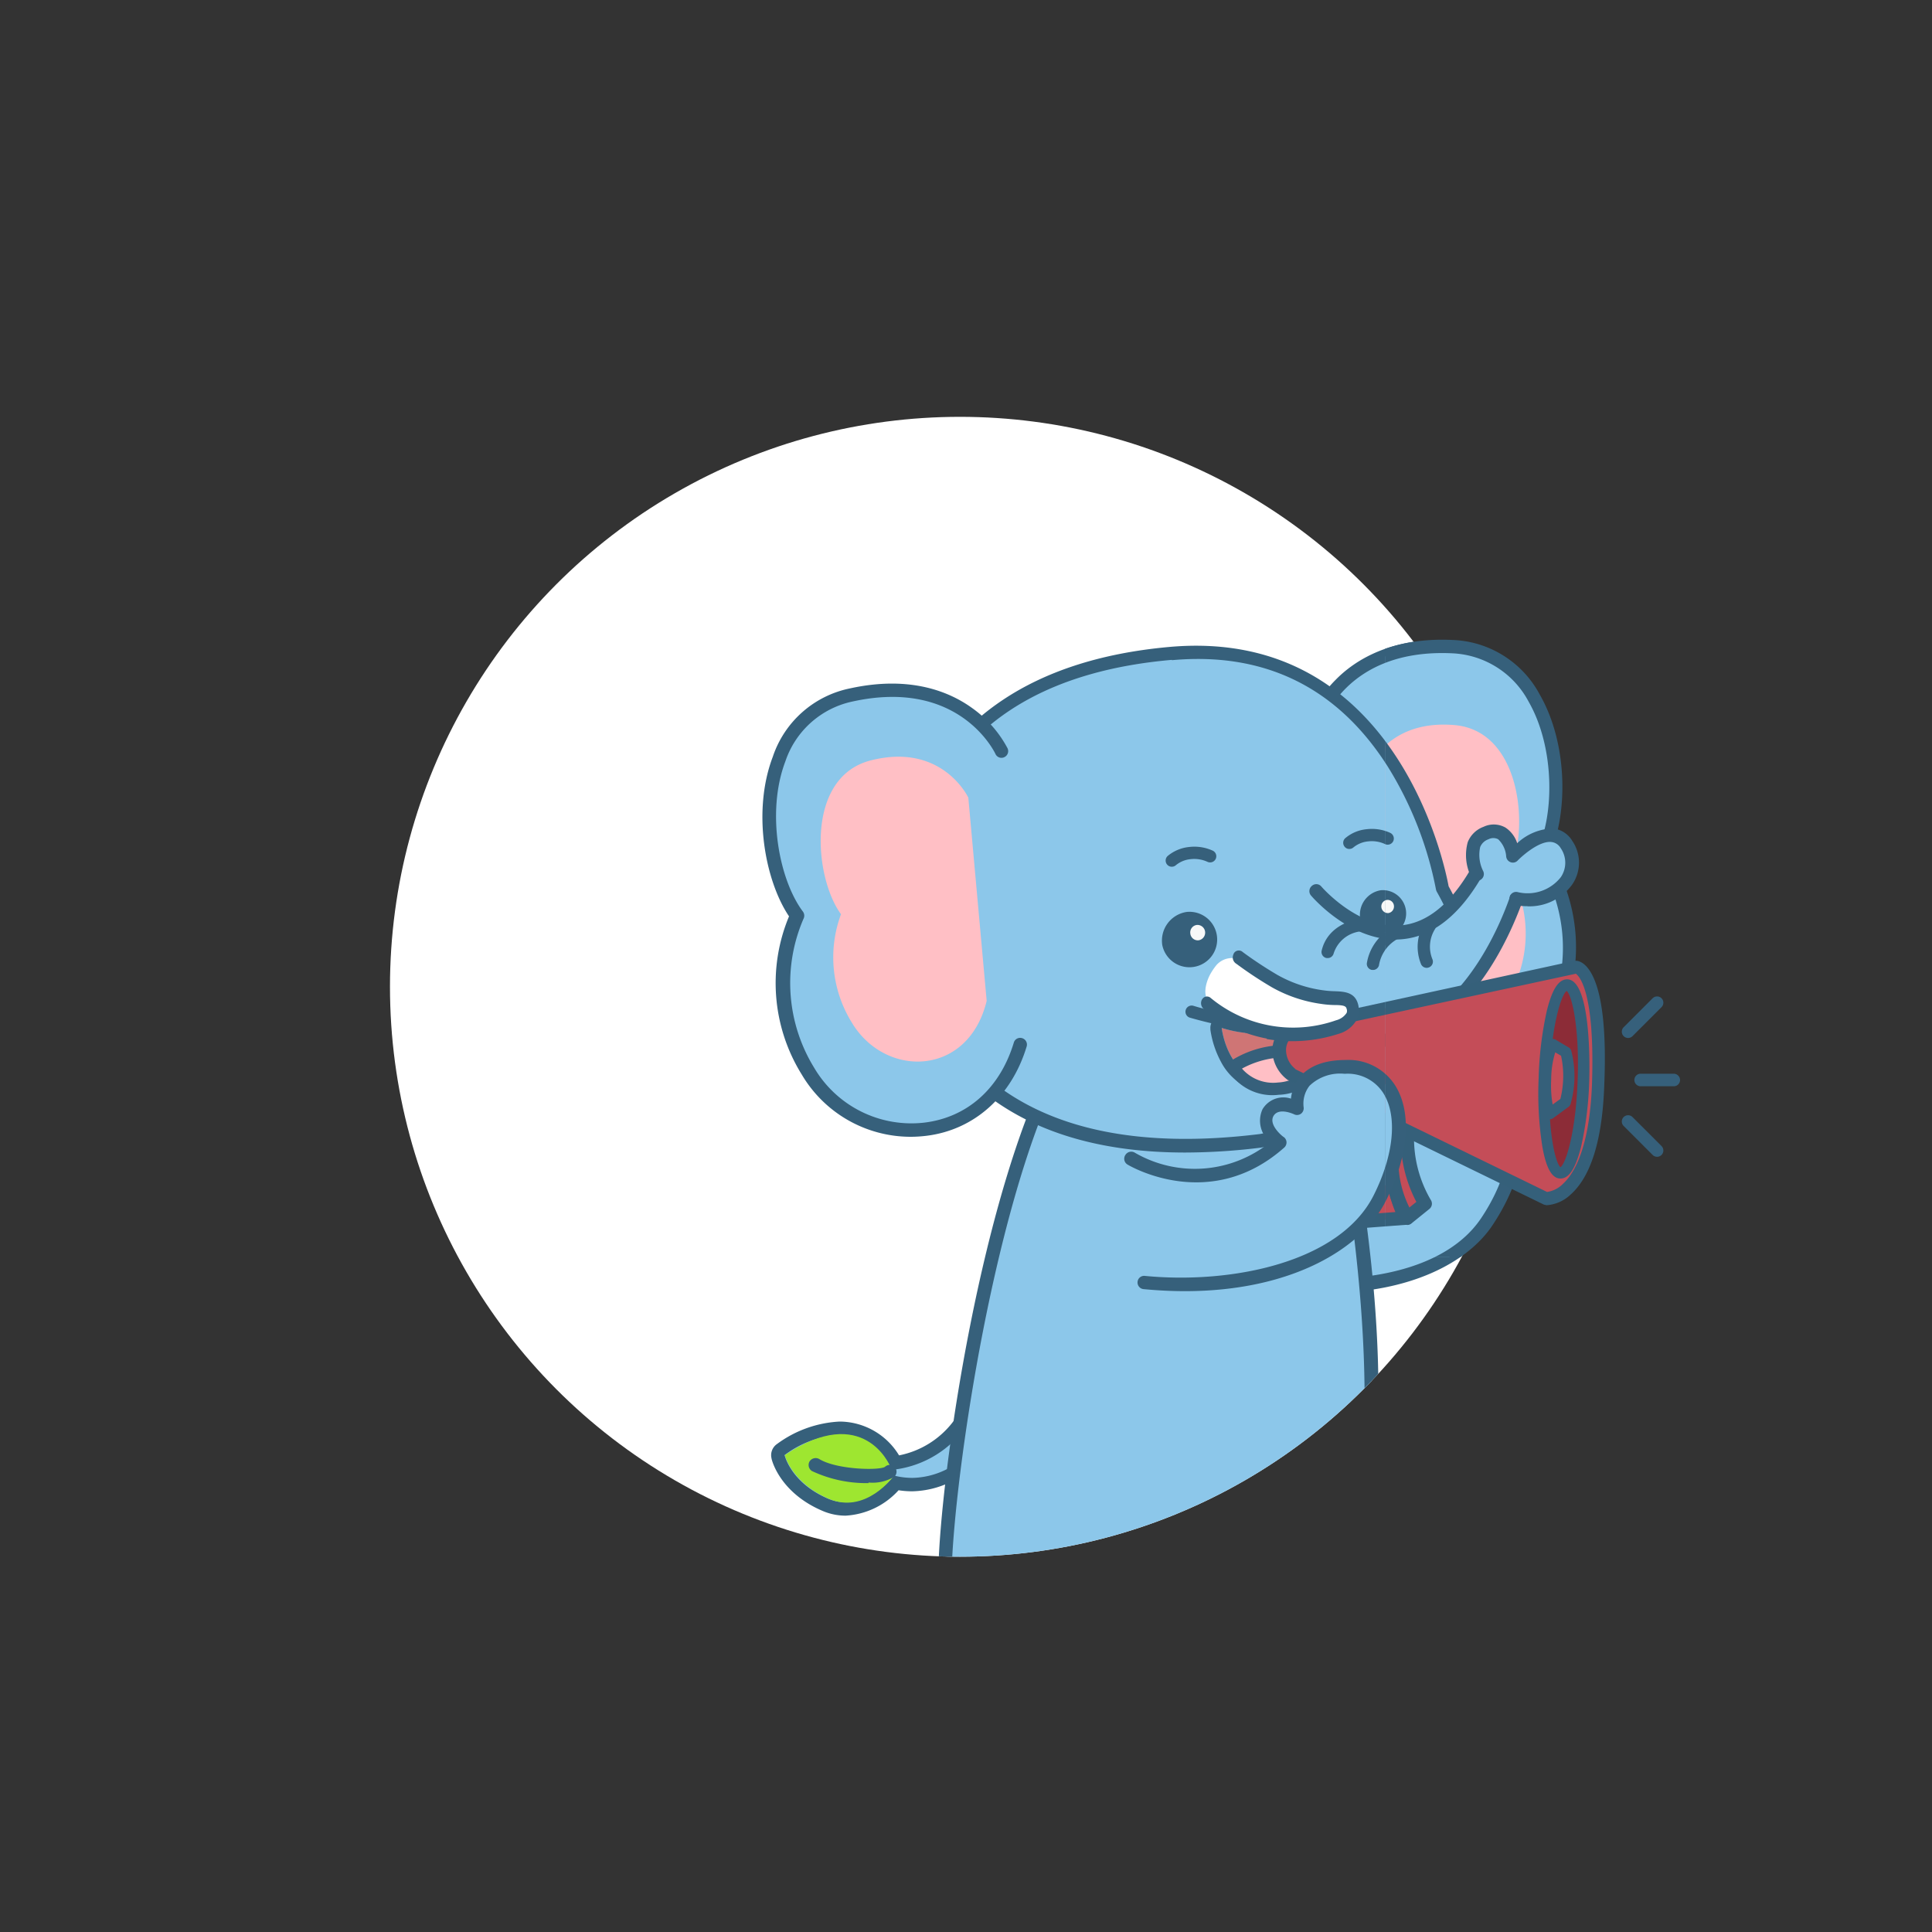 <svg xmlns="http://www.w3.org/2000/svg" xmlns:xlink="http://www.w3.org/1999/xlink" viewBox="0 0 200 200"><rect x="0" y="0" width="200" height="200" fill="#333333" stroke="none"/><defs><style>.cls-1{fill:none;}.cls-2{fill:#fff;}.cls-3{clip-path:url(#clip-path);}.cls-4{fill:#8cc7ea;}.cls-5{fill:#36607b;}.cls-6{fill:#9ee630;}.cls-7{fill:#ffbfc5;}.cls-8{fill:#cf7575;}.cls-9{fill:#f7f8f8;}.cls-10{fill:#c44d58;}.cls-11{fill:#35607a;}.cls-12{fill:#8c2c37;}.cls-13{clip-path:url(#clip-path-2);}</style><clipPath id="clip-path"><circle class="cls-1" cx="99.37" cy="102.15" r="59"/></clipPath><clipPath id="clip-path-2"><rect class="cls-1" x="143.37" y="59.15" width="37" height="71"/></clipPath></defs><g id="레이어_2" data-name="레이어 2"><g id="레이어_1-2" data-name="레이어 1"><rect class="cls-1" width="200" height="200"/><g id="그룹_2863" data-name="그룹 2863"><circle id="타원_653" data-name="타원 653" class="cls-2" cx="99.37" cy="102.15" r="59"/><g class="cls-3"><g id="마스크_그룹_25" data-name="마스크 그룹 25"><g id="그룹_2788" data-name="그룹 2788"><g id="그룹_2739" data-name="그룹 2739"><path id="패스_6810" data-name="패스 6810" class="cls-4" d="M128.94,119.28a13.18,13.18,0,0,0,15.49.19s-1.92-1.78-.88-3.21,3.07-.09,3.07-.09-.21-4.3,5.41-3.64,6.47,7.1,1.92,13.94-16.25,7.7-25.26,5.7"/><path id="패스_6811" data-name="패스 6811" class="cls-5" d="M137.39,133.87a41,41,0,0,1-8.84-1A.7.7,0,0,1,128,132h0a.71.71,0,0,1,.83-.53c8.78,1.95,20.2,1.09,24.52-5.4,2.59-3.89,3.47-7.86,2.31-10.38a4.39,4.39,0,0,0-3.73-2.49,4.57,4.57,0,0,0-3.75.79,3.07,3.07,0,0,0-.89,2.13.69.69,0,0,1-1.07.61s-1.49-1-2.13-.08.77,2.28.79,2.29a.74.74,0,0,1,.22.56.72.72,0,0,1-.3.52c-8.52,5.88-16.24-.16-16.31-.22a.69.69,0,0,1,.86-1.08,12.36,12.36,0,0,0,14,.59,2.87,2.87,0,0,1-.38-3.48,2.53,2.53,0,0,1,3.06-.72,4.16,4.16,0,0,1,1.19-2.12c1.09-1,2.73-1.42,4.87-1.17a5.76,5.76,0,0,1,4.83,3.29c1.38,3,.48,7.38-2.42,11.73-2.57,3.87-8.59,7-17.13,7Z"/></g><g id="그룹_2742" data-name="그룹 2742"><g id="그룹_2740" data-name="그룹 2740"><path id="패스_6812" data-name="패스 6812" class="cls-4" d="M87.58,156.21a5.51,5.51,0,0,1-2.16-.46c-4.11-1.78-4.82-4.85-4.85-5a.71.71,0,0,1,.29-.72A11.21,11.21,0,0,1,87,147.84a6.64,6.64,0,0,1,5.81,3.57,10.18,10.18,0,0,0,6.44-3.74.68.68,0,0,1,.56-.3h.1a.7.7,0,0,1,.56.47l.69,2.11a.69.69,0,0,1-.11.65,8.89,8.89,0,0,1-6.54,3.07,8.25,8.25,0,0,1-1.65-.17,7.47,7.47,0,0,1-5.24,2.69Z"/></g><g id="그룹_2741" data-name="그룹 2741"><path id="패스_6813" data-name="패스 6813" class="cls-5" d="M99.76,148.07l.7,2.11a8.21,8.21,0,0,1-6,2.81,7.63,7.63,0,0,1-1.91-.24s-2.08,2.77-5,2.77a4.84,4.84,0,0,1-1.88-.4c-3.83-1.66-4.45-4.49-4.45-4.49a10.37,10.37,0,0,1,5.7-2.09,6.13,6.13,0,0,1,5.4,3.62,10.71,10.71,0,0,0,7.4-4.09m0-1.39a1.38,1.38,0,0,0-1.13.59,9.3,9.3,0,0,1-5.52,3.39,7.23,7.23,0,0,0-6.16-3.5,11.91,11.91,0,0,0-6.47,2.32,1.4,1.4,0,0,0-.58,1.45c0,.14.81,3.55,5.25,5.46a6,6,0,0,0,2.43.51,8,8,0,0,0,5.48-2.63,9.33,9.33,0,0,0,1.4.11,9.62,9.62,0,0,0,7.08-3.34,1.38,1.38,0,0,0,.23-1.3l-.69-2.11a1.38,1.38,0,0,0-1.12-.93l-.2,0Z"/></g></g><g id="그룹_2743" data-name="그룹 2743"><path id="패스_6814" data-name="패스 6814" class="cls-6" d="M92.46,152.86s-2.85,3.94-6.68,2.29-4.54-4.52-4.54-4.52c8.18-5.48,10.89,1.13,10.89,1.13Z"/></g><g id="그룹_2744" data-name="그룹 2744"><path id="패스_6815" data-name="패스 6815" class="cls-5" d="M89.9,153.47a4.36,4.36,0,0,0,2.71-.62.73.73,0,0,0,0-1h0a.72.72,0,0,0-1,0c-.63.39-5,.29-6.8-.81a.75.75,0,0,0-1,.24.74.74,0,0,0,.24,1,13.25,13.25,0,0,0,5.87,1.25"/></g><g id="그룹_2745" data-name="그룹 2745"><path id="패스_6816" data-name="패스 6816" class="cls-4" d="M107.57,169.45a16.26,16.26,0,0,1-8.09-1.86A3.19,3.19,0,0,1,98,165.44c-.86-4.28,2.53-33.28,9.45-50.66l31.45.09c1.3,6.78,6.5,36-.26,50.86a3.2,3.2,0,0,1-1.58,1.58c-1.6.72-5,1.5-10.73-.19a3.23,3.23,0,0,1-2.3-2.76l-.2-1.85c-.2-1.82-1.85-4.06-3.67-3.8h-.07a3.25,3.25,0,0,0-2.7,2.37l-1.22,5.42a3.22,3.22,0,0,1-2.13,2.25,21.2,21.2,0,0,1-6.44.7"/><path id="패스_6817" data-name="패스 6817" class="cls-5" d="M108,170.15h-.47a16.94,16.94,0,0,1-8.43-2,3.88,3.88,0,0,1-1.84-2.6c-.87-4.3,2.42-33.3,9.49-51.07a.69.69,0,0,1,.64-.43l31.45.09a.69.69,0,0,1,.68.56c6.16,32.11,1.83,46.56-.31,51.28a3.84,3.84,0,0,1-1.93,1.92c-1.92.87-5.44,1.54-11.21-.15a3.91,3.91,0,0,1-2.79-3.35l-.2-1.85a4.36,4.36,0,0,0-1.53-2.75,1.86,1.86,0,0,0-1.35-.44h-.08a2.55,2.55,0,0,0-2.12,1.86l-1.21,5.39a3.93,3.93,0,0,1-2.6,2.76,21.55,21.55,0,0,1-6.19.73Zm-.45-1.39a20.73,20.73,0,0,0,6.22-.66,2.48,2.48,0,0,0,1.67-1.77l1.21-5.39A4,4,0,0,1,120,158l.17.68L120,158a3.14,3.14,0,0,1,2.39.72,5.77,5.77,0,0,1,2.06,3.69l.2,1.86a2.55,2.55,0,0,0,1.8,2.17c5.65,1.65,8.86.84,10.26.22a2.48,2.48,0,0,0,1.23-1.24c6.31-13.89,2-41,.31-49.88l-30.4-.09c-6.72,17.23-10,45.79-9.24,49.84A2.53,2.53,0,0,0,99.82,167a15.6,15.6,0,0,0,7.75,1.77Z"/></g><g id="그룹_2746" data-name="그룹 2746"><path id="패스_6818" data-name="패스 6818" class="cls-2" d="M137.56,166.64s.12-3.33-2.21-3.36-2.77,4.66-2.77,4.66a7.82,7.82,0,0,0,2.88-.4,6,6,0,0,0,2.1-.9"/><path id="패스_6819" data-name="패스 6819" class="cls-5" d="M132.94,168.64a3.09,3.09,0,0,1-.43,0l-.68-.08.07-.68c0-.54.58-5.28,3.43-5.28h0a2.49,2.49,0,0,1,1.85.78,4.94,4.94,0,0,1,1,3.29v.28l-.2.19a6.35,6.35,0,0,1-2.38,1.08,9.6,9.6,0,0,1-2.72.43Zm2.39-4.67c-1.05,0-1.69,1.88-2,3.27a8.56,8.56,0,0,0,1.88-.36,9.41,9.41,0,0,0,1.6-.61,3.37,3.37,0,0,0-.66-2,1.15,1.15,0,0,0-.86-.35Z"/></g><g id="그룹_2747" data-name="그룹 2747"><path id="패스_6820" data-name="패스 6820" class="cls-2" d="M130.77,167.85a15.63,15.63,0,0,1-5-1s.44-4.07,3.17-3.73c2.12.25,1.8,4.71,1.8,4.71"/><path id="패스_6821" data-name="패스 6821" class="cls-5" d="M130.77,168.55a16.64,16.64,0,0,1-5.22-1l-.5-.19.06-.53a6.25,6.25,0,0,1,1.77-3.75,2.87,2.87,0,0,1,2.18-.61c2.69.33,2.45,4.93,2.41,5.46l-.05.64h-.65Zm-4.19-2.14a15.59,15.59,0,0,0,3.52.71c0-1.31-.3-3.19-1.21-3.3a1.53,1.53,0,0,0-1.15.3A4.3,4.3,0,0,0,126.58,166.41Z"/></g><g id="그룹_2748" data-name="그룹 2748"><path id="패스_6822" data-name="패스 6822" class="cls-2" d="M109.2,169.21a15.51,15.51,0,0,0,3.19-.2,8.81,8.81,0,0,0,2.06-.71s-.13-3.92-2.46-3.94-2.79,4.85-2.79,4.85"/><path id="패스_6823" data-name="패스 6823" class="cls-5" d="M109.79,169.92c-.38,0-.6,0-.63,0l-.71,0,.07-.71c0-.57.6-5.48,3.45-5.48h0c2.36,0,3.09,2.91,3.15,4.6v.45l-.4.2a9.6,9.6,0,0,1-2.26.78A17.69,17.69,0,0,1,109.79,169.92Zm2.19-4.87c-1.07,0-1.72,2-2,3.48a15.69,15.69,0,0,0,2.27-.2,7.41,7.41,0,0,0,1.45-.46c-.11-.89-.5-2.8-1.74-2.82Z"/></g><g id="그룹_2749" data-name="그룹 2749"><path id="패스_6824" data-name="패스 6824" class="cls-2" d="M106.92,169.31a21.14,21.14,0,0,1-5.06-.89s.5-4.29,3.23-3.95c2.12.25,1.83,4.84,1.83,4.84"/><path id="패스_6825" data-name="패스 6825" class="cls-5" d="M107.57,170h-.67a21.65,21.65,0,0,1-5.24-.92l-.55-.17.07-.57c0-.12.33-2.76,1.87-4a2.74,2.74,0,0,1,2.13-.59c2.68.32,2.46,5,2.43,5.57Zm-4.92-2.09a21,21,0,0,0,3.59.65c0-1.35-.31-3.3-1.23-3.41a1.41,1.41,0,0,0-1.1.3,4.62,4.62,0,0,0-1.26,2.46Z"/></g><g id="그룹_2750" data-name="그룹 2750"><path id="패스_6826" data-name="패스 6826" class="cls-4" d="M136,75.33s2.46-8.89,14.34-8.32c10.88.53,12.43,15.5,9.27,21.62a17.27,17.27,0,0,1,1.57,16.06c-3.59,9.25-16.83,11.5-22.08.92"/><path id="패스_6827" data-name="패스 6827" class="cls-5" d="M149.73,113.32c-4.74,0-8.91-2.73-11.22-7.4a.69.69,0,0,1,1.24-.62h0c2.18,4.42,6,6.84,10.48,6.63a11.69,11.69,0,0,0,10.33-7.5A16.72,16.72,0,0,0,159.08,89a.71.71,0,0,1-.06-.74c1.88-3.63,2-10.78-.78-15.63a9.41,9.41,0,0,0-7.9-5c-11.17-.53-13.55,7.47-13.65,7.81a.69.69,0,1,1-1.33-.37,11.86,11.86,0,0,1,2.88-4.67c2-2.06,5.78-4.46,12.16-4.15a10.67,10.67,0,0,1,9,5.66c3,5.24,2.86,12.55,1,16.58a18,18,0,0,1,1.41,16.37,13.06,13.06,0,0,1-11.55,8.38,5.42,5.42,0,0,1-.57,0Z"/></g><g id="그룹_2751" data-name="그룹 2751"><path id="패스_6828" data-name="패스 6828" class="cls-7" d="M141.22,80.53s1.7-6.12,9.34-5.47c7,.59,7.78,11,5.67,15.19a12.83,12.83,0,0,1,.79,11.17c-2.44,6.35-11,7.64-14.21.19"/></g><g id="그룹_2752" data-name="그룹 2752"><path id="패스_6829" data-name="패스 6829" class="cls-4" d="M121.25,67.65c-30,2.62-28,27.05-28,27.05s.28,28,37.19,23.41c0,0,30.74-5.18,18.87-26.12,0,0-4.16-26.43-28.06-24.34"/><path id="패스_6830" data-name="패스 6830" class="cls-5" d="M122.7,119.31c-9.19,0-16.48-2.32-21.74-6.94a25.53,25.53,0,0,1-8.41-17.66c0-.2-1.68-25.1,28.63-27.75l.06.69-.06-.69c23.4-2,28.41,22.76,28.78,24.79,3,5.43,3.57,10.35,1.55,14.6-1.92,4.05-6,7.37-12.26,9.89a46.42,46.42,0,0,1-8.7,2.56,64.53,64.53,0,0,1-7.85.51Zm-1.4-51c-12.15,1.06-20.44,5.8-24.66,14.08a25.55,25.55,0,0,0-2.71,12.23c0,.14.21,9.92,8,16.7,6.37,5.57,15.94,7.62,28.45,6.08.13,0,15.68-2.74,19.92-11.68,1.83-3.84,1.3-8.36-1.57-13.42a.9.9,0,0,1-.08-.23,37.6,37.6,0,0,0-5-12.73c-5.19-8.16-12.71-11.87-22.32-11Z"/></g><g id="그룹_2753" data-name="그룹 2753"><path id="패스_6831" data-name="패스 6831" class="cls-5" d="M131.78,106.5c4.26-.33,5.83-2.25,5.92-2.36a.66.66,0,0,0-.11-.9.64.64,0,0,0-.89.1c0,.06-2.81,3.25-11.29,1.28-.63-.15-1.25-.31-1.87-.5a.64.64,0,0,0-.36,1.23c.66.19,1.31.36,1.94.51a22,22,0,0,0,6.66.63"/></g><g id="그룹_2754" data-name="그룹 2754"><path id="패스_6832" data-name="패스 6832" class="cls-8" d="M136.41,105.64a13.73,13.73,0,0,1-9.94.77s.62,5.93,5.83,5.5,4.11-6.27,4.11-6.27"/></g><g id="그룹_2755" data-name="그룹 2755"><path id="패스_6833" data-name="패스 6833" class="cls-5" d="M136.41,105.64s1.1,5.83-4.11,6.27h-.05c-5.16.4-5.78-5.5-5.78-5.5a13.09,13.09,0,0,0,5,.55,13.4,13.4,0,0,0,5-1.33m-.1-1.27a1.32,1.32,0,0,0-.51.16,12.54,12.54,0,0,1-4.46,1.17,12,12,0,0,1-4.46-.49,1.25,1.25,0,0,0-.47-.07h0a1.28,1.28,0,0,0-1.17,1.37s0,.07,0,.1a10,10,0,0,0,1.1,3.33,6.08,6.08,0,0,0,6,3.24h.05a5.48,5.48,0,0,0,4.13-2.09c1.75-2.28,1.16-5.54,1.13-5.68a1.25,1.25,0,0,0-.71-.91,1.18,1.18,0,0,0-.64-.12"/></g><g id="그룹_2756" data-name="그룹 2756"><path id="패스_6834" data-name="패스 6834" class="cls-5" d="M140.82,95.16a2.41,2.41,0,1,0,2.1-3,2.57,2.57,0,0,0-2.1,3"/></g><g id="그룹_2757" data-name="그룹 2757"><path id="패스_6835" data-name="패스 6835" class="cls-5" d="M120.32,97.84a2.87,2.87,0,1,0,2.56-3.44,3,3,0,0,0-2.56,3.44"/></g><g id="그룹_2758" data-name="그룹 2758"><path id="패스_6836" data-name="패스 6836" class="cls-5" d="M121.36,89.72a.61.61,0,0,0,.36-.15,2.81,2.81,0,0,1,1.53-.63,3.31,3.31,0,0,1,1.78.29.64.64,0,0,0,.83-.34h0a.64.64,0,0,0-.34-.84,4.58,4.58,0,0,0-2.42-.37,4.11,4.11,0,0,0-2.21.92.64.64,0,0,0-.07.9h0a.62.62,0,0,0,.54.22"/></g><g id="그룹_2759" data-name="그룹 2759"><path id="패스_6837" data-name="패스 6837" class="cls-5" d="M139.73,87.88a.61.61,0,0,0,.37-.15,2.81,2.81,0,0,1,1.53-.63,3.26,3.26,0,0,1,1.77.29.64.64,0,0,0,.84-.34h0a.65.65,0,0,0-.34-.84h0a4.6,4.6,0,0,0-2.43-.37,4,4,0,0,0-2.2.92.64.64,0,0,0-.07.9h0a.6.6,0,0,0,.53.22"/></g><g id="그룹_2760" data-name="그룹 2760"><path id="패스_6838" data-name="패스 6838" class="cls-9" d="M123.22,96.63a.78.78,0,0,0,.85.71h0a.8.8,0,0,0-.17-1.59h0a.78.78,0,0,0-.68.88"/></g><g id="그룹_2761" data-name="그룹 2761"><path id="패스_6839" data-name="패스 6839" class="cls-9" d="M143,93.92a.68.68,0,0,0,.73.6h0a.69.69,0,0,0,.57-.76.66.66,0,0,0-.73-.6h0a.68.68,0,0,0-.57.76"/></g><g id="그룹_2762" data-name="그룹 2762"><path id="패스_6840" data-name="패스 6840" class="cls-7" d="M136.74,109.61a8.29,8.29,0,0,0-4.49-.75,9.75,9.75,0,0,0-4.59,1.56,4.75,4.75,0,0,0,4.73,2.27,4.93,4.93,0,0,0,4.35-3.08"/></g><g id="그룹_2763" data-name="그룹 2763"><path id="패스_6841" data-name="패스 6841" class="cls-5" d="M132.39,113.33a5.35,5.35,0,0,1-5.3-2.62.64.64,0,0,1,.19-.8,10.43,10.43,0,0,1,4.91-1.69h.08a8.85,8.85,0,0,1,4.78.84.62.62,0,0,1,.29.75,5.52,5.52,0,0,1-4.9,3.52h-.05m3.5-3.4a8.59,8.59,0,0,0-3.59-.44,9.57,9.57,0,0,0-3.73,1.13,4.26,4.26,0,0,0,3.73,1.44h0a4.38,4.38,0,0,0,3.55-2.13Z"/></g><g id="SVGID"><path id="패스_6842" data-name="패스 6842" class="cls-1" d="M132.3,111.9c-5.21.44-5.83-5.49-5.83-5.49a13.73,13.73,0,0,0,9.94-.77s1.1,5.83-4.11,6.26"/></g><g id="그룹_2764" data-name="그룹 2764"><path id="패스_6843" data-name="패스 6843" class="cls-4" d="M136.21,92.28s9.16,10.8,16.52-1.8a.9.9,0,0,1,1.19-.35l2.69,1.32a1,1,0,0,1,.48,1.17c-1.42,4.27-9.12,23.74-27.17,11.15"/><path id="패스_6844" data-name="패스 6844" class="cls-5" d="M141.12,108.64c-3.6,0-7.48-1.44-11.59-4.3a.7.7,0,0,1-.17-1,.69.69,0,0,1,1-.17h0c5.33,3.72,10.18,4.89,14.43,3.47,7.25-2.41,10.77-11.53,11.68-14.27a.29.29,0,0,0-.13-.34l-2.68-1.3a.21.21,0,0,0-.29.07h0c-2.33,4-5.1,6.16-8.25,6.43-5.11.45-9.23-4.32-9.4-4.52a.7.7,0,0,1,.08-1,.68.68,0,0,1,1,.08s3.82,4.43,8.24,4c2.66-.24,5.07-2.17,7.16-5.74a1.6,1.6,0,0,1,2.1-.62l2.68,1.31a1.67,1.67,0,0,1,.83,2c-1,2.89-4.69,12.53-12.56,15.15a13,13,0,0,1-4.06.65Z"/></g><g id="그룹_2765" data-name="그룹 2765"><path id="패스_6845" data-name="패스 6845" class="cls-4" d="M140.75,95.79s-2.73.33-3.31,2.76"/><path id="패스_6846" data-name="패스 6846" class="cls-5" d="M137.77,98.63l-.66-.16c.62-2.63,3.48-3,3.6-3l.08.67a3.62,3.62,0,0,0-3,2.51Z"/></g><g id="그룹_2766" data-name="그룹 2766"><path id="패스_6847" data-name="패스 6847" class="cls-5" d="M137.49,99.18a.64.64,0,0,0,.57-.48,3.31,3.31,0,0,1,2.77-2.28.64.64,0,0,0-.16-1.27c-.13,0-3.18.43-3.85,3.25a.64.64,0,0,0,.47.77.67.67,0,0,0,.2,0"/></g><g id="그룹_2767" data-name="그룹 2767"><path id="패스_6848" data-name="패스 6848" class="cls-4" d="M144.36,96.64a4.43,4.43,0,0,0-2.23,3.14"/><path id="패스_6849" data-name="패스 6849" class="cls-5" d="M142.46,99.85l-.66-.15a4.79,4.79,0,0,1,2.43-3.38l.27.63-.14-.31.14.31a4.09,4.09,0,0,0-2,2.9Z"/></g><g id="그룹_2768" data-name="그룹 2768"><path id="패스_6850" data-name="패스 6850" class="cls-5" d="M142.18,100.41a.64.64,0,0,0,.57-.48,3.82,3.82,0,0,1,1.87-2.7.64.64,0,0,0,.32-.84.63.63,0,0,0-.83-.33,5.05,5.05,0,0,0-2.6,3.57.64.64,0,0,0,.47.77.65.65,0,0,0,.2,0"/></g><g id="그룹_2769" data-name="그룹 2769"><path id="패스_6851" data-name="패스 6851" class="cls-4" d="M148,95.8a4.12,4.12,0,0,0-.34,3.75"/><path id="패스_6852" data-name="패스 6852" class="cls-5" d="M147.39,99.69a4.46,4.46,0,0,1,.37-4.09l.56.39a3.8,3.8,0,0,0-.31,3.42Z"/></g><g id="그룹_2770" data-name="그룹 2770"><path id="패스_6853" data-name="패스 6853" class="cls-5" d="M147.74,100.19a.79.79,0,0,0,.22-.06.64.64,0,0,0,.32-.84,3.43,3.43,0,0,1,.29-3.14.64.64,0,0,0-1.06-.71,4.76,4.76,0,0,0-.4,4.38.64.64,0,0,0,.63.37"/></g><g id="그룹_2771" data-name="그룹 2771"><path id="패스_6854" data-name="패스 6854" class="cls-4" d="M152.88,90.47s-1.58-3.26.93-4.25,2.82,2.35,2.82,2.35,3.72-3.9,5.49-1.17c1.92,3-1,6.37-5.16,5.6"/><path id="패스_6855" data-name="패스 6855" class="cls-5" d="M158.11,93.81a6.85,6.85,0,0,1-1.28-.12.7.7,0,0,1-.56-.8h0a.69.69,0,0,1,.8-.55,4.37,4.37,0,0,0,4.5-1.53,2.65,2.65,0,0,0,0-3,1.28,1.28,0,0,0-1-.65c-1.21-.11-2.9,1.35-3.46,1.92a.67.67,0,0,1-.72.18.7.7,0,0,1-.47-.59,2.71,2.71,0,0,0-.83-1.79,1.08,1.08,0,0,0-1,0,1.42,1.42,0,0,0-.86.8,3.74,3.74,0,0,0,.31,2.5.69.69,0,0,1-1.25.6,5.09,5.09,0,0,1-.35-3.6,2.79,2.79,0,0,1,1.64-1.59,2.45,2.45,0,0,1,2.28.09,3.07,3.07,0,0,1,1.2,1.61,5.62,5.62,0,0,1,3.69-1.53,2.65,2.65,0,0,1,2,1.27,4,4,0,0,1,0,4.54,5.45,5.45,0,0,1-4.63,2.25Z"/></g><g id="그룹_2772" data-name="그룹 2772"><path id="패스_6856" data-name="패스 6856" class="cls-4" d="M103.6,77.76s-3.9-8.36-15.53-5.82c-10.65,2.32-9.69,17.34-5.55,22.85a17.23,17.23,0,0,0,1.11,16.09c5.08,8.53,18.51,8.56,21.93-2.75"/><path id="패스_6857" data-name="패스 6857" class="cls-5" d="M94.27,117.68A13.1,13.1,0,0,1,83,111.24a17.93,17.93,0,0,1-1.32-16.38C79.21,91.19,77.84,84,80,78.34a10.67,10.67,0,0,1,8-7.08c6.26-1.37,10.35.37,12.68,2.07a12,12,0,0,1,3.62,4.13.69.69,0,0,1-.33.92h0a.68.68,0,0,1-.92-.33h0c-.16-.33-3.84-7.82-14.75-5.44a9.39,9.39,0,0,0-7,6.21c-2,5.25-.64,12.28,1.82,15.55a.71.71,0,0,1,.06.74,16.74,16.74,0,0,0,1.1,15.42,11.68,11.68,0,0,0,11.43,5.68c4.45-.55,7.81-3.56,9.24-8.28a.68.68,0,0,1,.86-.46h0a.69.69,0,0,1,.47.86c-1.57,5.19-5.46,8.65-10.4,9.25a13.61,13.61,0,0,1-1.56.1Z"/></g><g id="그룹_2773" data-name="그룹 2773"><path id="패스_6858" data-name="패스 6858" class="cls-7" d="M100.24,82.57s-2.69-5.75-10.11-3.85c-6.8,1.74-5.85,12.15-3.07,15.92a12.82,12.82,0,0,0,1.08,11.15c3.45,5.86,12.09,5.71,14-2.18"/></g><g id="그룹_2774" data-name="그룹 2774"><path id="패스_6859" data-name="패스 6859" class="cls-10" d="M143.35,115.2s.65,8.92,2.31,10.89l-7,.53s-2-8.79-1.62-12c0,0,6.37.64,6.31.58"/></g><g id="그룹_2775" data-name="그룹 2775"><path id="패스_6860" data-name="패스 6860" class="cls-11" d="M138.65,127.32a.7.7,0,0,1-.68-.55c-.08-.36-2-8.94-1.63-12.23a.71.71,0,0,1,.77-.62c2.17.22,5.69.56,6.18.58a.37.37,0,0,1,.18,0,.68.68,0,0,1,.58.64c.25,3.36,1,9.18,2.15,10.48a.71.71,0,0,1,.11.73.71.71,0,0,1-.6.43l-7,.53Zm-1-11.93c0,2.92,1.12,8.63,1.51,10.48l5.29-.4c-1.12-2.6-1.64-7.77-1.8-9.62-.86,0-2.34-.19-5-.46Z"/></g><g id="그룹_2776" data-name="그룹 2776"><path id="패스_6861" data-name="패스 6861" class="cls-10" d="M133.87,106.41l29.31-6.3s2.71.09,2.29,12.22S160,124.06,160,124.06L133.7,111.22a3.2,3.2,0,0,1-1.33-2.54,2.54,2.54,0,0,1,1.5-2.27"/><path id="패스_6862" data-name="패스 6862" class="cls-11" d="M160.09,124.74H160a.67.67,0,0,1-.24-.07l-26.34-12.84-.07,0a3.88,3.88,0,0,1-1.64-3.1,3.21,3.21,0,0,1,1.92-2.9l.11,0L163,99.46l.16,0c.26,0,1.17.18,1.91,2,.87,2.13,1.22,5.81,1,10.93-.2,5.59-1.36,9.37-3.47,11.26a4,4,0,0,1-2.59,1.12ZM134,110.64l26.15,12.75a2.88,2.88,0,0,0,1.65-.84c1.23-1.14,2.74-3.84,3-10.25.33-9.61-1.31-11.25-1.67-11.5l-29,6.25a1.86,1.86,0,0,0-1,1.63,2.51,2.51,0,0,0,1,2Z"/></g><g id="그룹_2777" data-name="그룹 2777"><path id="패스_6863" data-name="패스 6863" class="cls-12" d="M159.82,111.67c-.19,5.37.57,9.76,1.7,9.8s2.19-4.29,2.38-9.65-.58-9.76-1.7-9.8-2.2,4.29-2.38,9.65"/><path id="패스_6864" data-name="패스 6864" class="cls-11" d="M161.54,122h0c-.9,0-1.5-1.1-1.89-3.38a35.72,35.72,0,0,1-.37-7,36.38,36.38,0,0,1,.85-7c.56-2.24,1.22-3.26,2.13-3.24,2.59.1,2.27,10,2.26,10.39a35.53,35.53,0,0,1-.86,7C163.08,121,162.42,122,161.54,122Zm.64-19.42c-.56.38-1.59,3.6-1.78,9.07s.61,8.75,1.14,9.18c.56-.39,1.59-3.61,1.78-9.08s-.61-8.75-1.14-9.17Z"/></g><g id="그룹_2778" data-name="그룹 2778"><path id="패스_6865" data-name="패스 6865" class="cls-10" d="M160.75,108.12l1.35.79a10,10,0,0,1-.07,5.19l-1.59,1.17s-.54-.77-.44-3.57.75-3.58.75-3.58"/><path id="패스_6866" data-name="패스 6866" class="cls-11" d="M160.44,115.85h-.09a.56.56,0,0,1-.38-.24c-.11-.15-.65-1.06-.55-3.91s.76-3.78.89-3.94a.57.57,0,0,1,.73-.13l1.35.8a.63.63,0,0,1,.26.32,10.55,10.55,0,0,1-.06,5.52.6.6,0,0,1-.21.31l-1.6,1.17a.58.58,0,0,1-.34.11Zm.56-6.91a9.39,9.39,0,0,0-.42,2.79,11.41,11.41,0,0,0,.15,2.61l.8-.58a9.79,9.79,0,0,0,.07-4.47Z"/></g><g id="그룹_2779" data-name="그룹 2779"><path id="패스_6867" data-name="패스 6867" class="cls-10" d="M145.66,126.09l1.87-1.51a13.38,13.38,0,0,1-1.85-7l-1.6,2.4a11.12,11.12,0,0,0,1.59,6.11"/></g><g id="그룹_2780" data-name="그룹 2780"><path id="패스_6868" data-name="패스 6868" class="cls-11" d="M145.66,126.79l-.14,0a.72.72,0,0,1-.48-.35,11.89,11.89,0,0,1-1.67-6.53.79.79,0,0,1,.12-.3l1.6-2.4a.7.7,0,0,1,.79-.29.72.72,0,0,1,.5.68,12.67,12.67,0,0,0,1.73,6.61.7.7,0,0,1-.14.94l-1.87,1.51a.71.71,0,0,1-.44.15Zm-.9-6.58A10.85,10.85,0,0,0,145.9,125l.72-.58a14.12,14.12,0,0,1-1.5-4.74Z"/></g><g id="그룹_2781" data-name="그룹 2781"><path id="패스_6869" data-name="패스 6869" class="cls-4" d="M117.13,119.94a13.17,13.17,0,0,0,15.39-1.7s-2.12-1.53-1.26-3.08,3-.46,3-.46-.74-4.24,4.93-4.27,7.28,6.27,3.59,13.61-15.19,9.61-24.37,8.72"/><path id="패스_6870" data-name="패스 6870" class="cls-5" d="M122.67,133.66q-2.06,0-4.29-.21a.69.69,0,0,1-.62-.75h0a.68.68,0,0,1,.75-.62h0c8.95.87,20.18-1.37,23.69-8.34,2.1-4.17,2.49-8.23,1-10.58a4.37,4.37,0,0,0-4-2h0a4.57,4.57,0,0,0-3.64,1.24,3,3,0,0,0-.61,2.21.71.71,0,0,1-.27.68.69.69,0,0,1-.72.06s-1.59-.76-2.13.18,1,2.17,1.07,2.18a.7.7,0,0,1,.28.53.71.71,0,0,1-.23.55c-7.74,6.87-16.14,1.82-16.22,1.77a.7.7,0,0,1-.23-1,.71.71,0,0,1,1-.22,12.4,12.4,0,0,0,14-1.11,2.84,2.84,0,0,1-.8-3.41,2.51,2.51,0,0,1,2.94-1.09,4.2,4.2,0,0,1,.93-2.26c1-1.14,2.54-1.73,4.69-1.74h.05a5.72,5.72,0,0,1,5.14,2.67c1.74,2.8,1.37,7.27-1,11.94C141,129.22,133.74,133.66,122.67,133.66Z"/></g><g id="그룹_2782" data-name="그룹 2782"><path id="패스_6871" data-name="패스 6871" class="cls-5" d="M169,107.26l3-3a.65.65,0,1,0-.92-.92l-3,3a.65.65,0,0,0,.92.92"/></g><g id="그룹_2783" data-name="그룹 2783"><path id="패스_6872" data-name="패스 6872" class="cls-5" d="M169,115.64l3,3a.65.65,0,0,1-.92.92l-3-3a.65.65,0,1,1,.92-.92"/></g><g id="그룹_2784" data-name="그룹 2784"><path id="패스_6873" data-name="패스 6873" class="cls-5" d="M169.84,112.45h3.43a.65.65,0,0,0,.65-.65.66.66,0,0,0-.65-.65h-3.43a.65.65,0,0,0,0,1.3"/></g><g id="그룹_2785" data-name="그룹 2785"><path id="패스_6874" data-name="패스 6874" class="cls-2" d="M124.8,102.33a2.2,2.2,0,0,0,.77,2c1.94,1.58,6.18,4,12.85,2,.76-.24,1.86-.9,1.58-2.09s-1.62-.76-3.16-1a13.88,13.88,0,0,1-4.89-1.65c-1.54-.93-2.53-1.59-3.16-2a2.13,2.13,0,0,0-3,.49v0a5,5,0,0,0-.33.48,4.42,4.42,0,0,0-.67,1.79"/></g><g id="그룹_2786" data-name="그룹 2786"><path id="패스_6875" data-name="패스 6875" class="cls-5" d="M131.13,107.56a15.56,15.56,0,0,0,7.45-.54,3.09,3.09,0,0,0,1.85-1.43,2.28,2.28,0,0,0,.18-1.54c-.31-1.36-1.45-1.4-2.46-1.44a9.87,9.87,0,0,1-1.21-.1,13.22,13.22,0,0,1-4.69-1.58,41.27,41.27,0,0,1-3.53-2.32l-.14-.11a.6.6,0,0,0-.83.15.78.78,0,0,0-.09.21h0a.76.76,0,0,0,.24.85l.14.1a41.14,41.14,0,0,0,3.62,2.39,14.36,14.36,0,0,0,5.08,1.72,10.26,10.26,0,0,0,1.36.12c1,0,1.24.11,1.3.39a.58.58,0,0,1,0,.43,1.84,1.84,0,0,1-1.09.76,13.4,13.4,0,0,1-13-2.33.57.57,0,0,0-.8.07l-.05.06a.78.78,0,0,0,.12,1,14.34,14.34,0,0,0,6.55,3.09"/></g></g></g></g><g class="cls-13"><g id="마스크_그룹_26" data-name="마스크 그룹 26"><g id="그룹_2789" data-name="그룹 2789"><g id="그룹_2739-2" data-name="그룹 2739-2"><path id="패스_6810-2" data-name="패스 6810-2" class="cls-4" d="M128.94,119.28a13.18,13.18,0,0,0,15.49.19s-1.92-1.78-.88-3.21,3.07-.09,3.07-.09-.21-4.3,5.41-3.64,6.47,7.1,1.92,13.94-16.25,7.7-25.26,5.7"/><path id="패스_6811-2" data-name="패스 6811-2" class="cls-5" d="M137.39,133.87a41,41,0,0,1-8.84-1A.7.7,0,0,1,128,132h0a.71.71,0,0,1,.83-.53c8.78,1.95,20.2,1.09,24.52-5.4,2.59-3.89,3.47-7.86,2.31-10.38a4.39,4.39,0,0,0-3.73-2.49,4.57,4.57,0,0,0-3.75.79,3.07,3.07,0,0,0-.89,2.13.69.69,0,0,1-1.07.61s-1.49-1-2.13-.08.77,2.28.79,2.29a.74.74,0,0,1,.22.56.72.72,0,0,1-.3.52c-8.52,5.88-16.24-.16-16.31-.22a.69.69,0,0,1,.86-1.08,12.36,12.36,0,0,0,14,.59,2.87,2.87,0,0,1-.38-3.48,2.53,2.53,0,0,1,3.06-.72,4.16,4.16,0,0,1,1.19-2.12c1.09-1,2.73-1.42,4.87-1.17a5.76,5.76,0,0,1,4.83,3.29c1.38,3,.48,7.38-2.42,11.73-2.57,3.87-8.59,7-17.13,7Z"/></g><g id="그룹_2742-2" data-name="그룹 2742-2"><g id="그룹_2740-2" data-name="그룹 2740-2"><path id="패스_6812-2" data-name="패스 6812-2" class="cls-4" d="M87.58,156.21a5.51,5.51,0,0,1-2.16-.46c-4.11-1.78-4.82-4.85-4.85-5a.71.71,0,0,1,.29-.72A11.21,11.21,0,0,1,87,147.84a6.64,6.64,0,0,1,5.81,3.57,10.18,10.18,0,0,0,6.44-3.74.68.68,0,0,1,.56-.3h.1a.7.7,0,0,1,.56.47l.69,2.11a.69.69,0,0,1-.11.65,8.89,8.89,0,0,1-6.54,3.07,8.25,8.25,0,0,1-1.65-.17,7.47,7.47,0,0,1-5.24,2.69Z"/></g><g id="그룹_2741-2" data-name="그룹 2741-2"><path id="패스_6813-2" data-name="패스 6813-2" class="cls-5" d="M99.76,148.07l.7,2.11a8.21,8.21,0,0,1-6,2.81,7.63,7.63,0,0,1-1.91-.24s-2.08,2.77-5,2.77a4.84,4.84,0,0,1-1.88-.4c-3.83-1.66-4.45-4.49-4.45-4.49a10.37,10.37,0,0,1,5.7-2.09,6.13,6.13,0,0,1,5.4,3.62,10.71,10.71,0,0,0,7.4-4.09m0-1.39a1.38,1.38,0,0,0-1.13.59,9.3,9.3,0,0,1-5.52,3.39,7.23,7.23,0,0,0-6.16-3.5,11.91,11.91,0,0,0-6.47,2.32,1.4,1.4,0,0,0-.58,1.45c0,.14.81,3.55,5.25,5.46a6,6,0,0,0,2.43.51,8,8,0,0,0,5.48-2.63,9.33,9.33,0,0,0,1.4.11,9.62,9.62,0,0,0,7.08-3.34,1.38,1.38,0,0,0,.23-1.3l-.69-2.11a1.38,1.38,0,0,0-1.12-.93l-.2,0Z"/></g></g><g id="그룹_2743-2" data-name="그룹 2743-2"><path id="패스_6814-2" data-name="패스 6814-2" class="cls-6" d="M92.46,152.86s-2.85,3.94-6.68,2.29-4.54-4.52-4.54-4.52c8.18-5.48,10.89,1.13,10.89,1.13Z"/></g><g id="그룹_2744-2" data-name="그룹 2744-2"><path id="패스_6815-2" data-name="패스 6815-2" class="cls-5" d="M89.9,153.47a4.36,4.36,0,0,0,2.71-.62.73.73,0,0,0,0-1h0a.72.72,0,0,0-1,0c-.63.39-5,.29-6.8-.81a.75.75,0,0,0-1,.24.74.74,0,0,0,.24,1,13.25,13.25,0,0,0,5.87,1.25"/></g><g id="그룹_2745-2" data-name="그룹 2745-2"><path id="패스_6816-2" data-name="패스 6816-2" class="cls-4" d="M107.57,169.45a16.26,16.26,0,0,1-8.09-1.86A3.19,3.19,0,0,1,98,165.44c-.86-4.28,2.53-33.28,9.45-50.66l31.45.09c1.3,6.78,6.5,36-.26,50.86a3.2,3.2,0,0,1-1.58,1.58c-1.6.72-5,1.5-10.73-.19a3.23,3.23,0,0,1-2.3-2.76l-.2-1.85c-.2-1.82-1.85-4.06-3.67-3.8h-.07a3.25,3.25,0,0,0-2.7,2.37l-1.22,5.42a3.22,3.22,0,0,1-2.13,2.25,21.2,21.2,0,0,1-6.44.7"/><path id="패스_6817-2" data-name="패스 6817-2" class="cls-5" d="M108,170.15h-.47a16.94,16.94,0,0,1-8.43-2,3.88,3.88,0,0,1-1.84-2.6c-.87-4.3,2.42-33.3,9.49-51.07a.69.69,0,0,1,.64-.43l31.45.09a.69.69,0,0,1,.68.56c6.16,32.11,1.83,46.56-.31,51.28a3.84,3.84,0,0,1-1.93,1.92c-1.92.87-5.44,1.54-11.21-.15a3.91,3.91,0,0,1-2.79-3.35l-.2-1.85a4.36,4.36,0,0,0-1.53-2.75,1.86,1.86,0,0,0-1.35-.44h-.08a2.55,2.55,0,0,0-2.12,1.86l-1.21,5.39a3.93,3.93,0,0,1-2.6,2.76,21.55,21.55,0,0,1-6.19.73Zm-.45-1.39a20.73,20.73,0,0,0,6.22-.66,2.48,2.48,0,0,0,1.67-1.77l1.21-5.39A4,4,0,0,1,120,158l.17.68L120,158a3.14,3.14,0,0,1,2.39.72,5.77,5.77,0,0,1,2.06,3.69l.2,1.86a2.55,2.55,0,0,0,1.8,2.17c5.65,1.65,8.86.84,10.26.22a2.48,2.48,0,0,0,1.23-1.24c6.31-13.89,2-41,.31-49.88l-30.4-.09c-6.72,17.23-10,45.79-9.24,49.84A2.53,2.53,0,0,0,99.82,167a15.6,15.6,0,0,0,7.75,1.77Z"/></g><g id="그룹_2746-2" data-name="그룹 2746-2"><path id="패스_6818-2" data-name="패스 6818-2" class="cls-2" d="M137.56,166.64s.12-3.33-2.21-3.36-2.77,4.66-2.77,4.66a7.82,7.82,0,0,0,2.88-.4,6,6,0,0,0,2.1-.9"/><path id="패스_6819-2" data-name="패스 6819-2" class="cls-5" d="M132.94,168.64a3.09,3.09,0,0,1-.43,0l-.68-.08.07-.68c0-.54.58-5.28,3.43-5.28h0a2.49,2.49,0,0,1,1.85.78,4.94,4.94,0,0,1,1,3.29v.28l-.2.19a6.35,6.35,0,0,1-2.38,1.08,9.6,9.6,0,0,1-2.72.43Zm2.39-4.67c-1.05,0-1.69,1.88-2,3.27a8.56,8.56,0,0,0,1.88-.36,9.41,9.41,0,0,0,1.6-.61,3.37,3.37,0,0,0-.66-2,1.15,1.15,0,0,0-.86-.35Z"/></g><g id="그룹_2747-2" data-name="그룹 2747-2"><path id="패스_6820-2" data-name="패스 6820-2" class="cls-2" d="M130.77,167.85a15.63,15.63,0,0,1-5-1s.44-4.07,3.17-3.73c2.12.25,1.8,4.71,1.8,4.71"/><path id="패스_6821-2" data-name="패스 6821-2" class="cls-5" d="M130.77,168.55a16.64,16.64,0,0,1-5.22-1l-.5-.19.06-.53a6.25,6.25,0,0,1,1.77-3.75,2.87,2.87,0,0,1,2.18-.61c2.69.33,2.45,4.93,2.41,5.46l-.05.64h-.65Zm-4.19-2.14a15.59,15.59,0,0,0,3.52.71c0-1.31-.3-3.19-1.21-3.3a1.53,1.53,0,0,0-1.15.3A4.3,4.3,0,0,0,126.58,166.41Z"/></g><g id="그룹_2748-2" data-name="그룹 2748-2"><path id="패스_6822-2" data-name="패스 6822-2" class="cls-2" d="M109.2,169.21a15.51,15.51,0,0,0,3.19-.2,8.81,8.81,0,0,0,2.06-.71s-.13-3.92-2.46-3.94-2.79,4.85-2.79,4.85"/><path id="패스_6823-2" data-name="패스 6823-2" class="cls-5" d="M109.79,169.92c-.38,0-.6,0-.63,0l-.71,0,.07-.71c0-.57.6-5.48,3.45-5.48h0c2.36,0,3.09,2.91,3.15,4.6v.45l-.4.2a9.6,9.6,0,0,1-2.26.78A17.69,17.69,0,0,1,109.79,169.92Zm2.19-4.87c-1.07,0-1.72,2-2,3.48a15.69,15.69,0,0,0,2.27-.2,7.41,7.41,0,0,0,1.45-.46c-.11-.89-.5-2.8-1.74-2.82Z"/></g><g id="그룹_2749-2" data-name="그룹 2749-2"><path id="패스_6824-2" data-name="패스 6824-2" class="cls-2" d="M106.92,169.31a21.14,21.14,0,0,1-5.06-.89s.5-4.29,3.23-3.95c2.12.25,1.83,4.84,1.83,4.84"/><path id="패스_6825-2" data-name="패스 6825-2" class="cls-5" d="M107.57,170h-.67a21.65,21.65,0,0,1-5.24-.92l-.55-.17.07-.57c0-.12.33-2.76,1.87-4a2.74,2.74,0,0,1,2.13-.59c2.68.32,2.46,5,2.43,5.57Zm-4.92-2.09a21,21,0,0,0,3.59.65c0-1.35-.31-3.3-1.23-3.41a1.41,1.41,0,0,0-1.1.3,4.62,4.62,0,0,0-1.26,2.46Z"/></g><g id="그룹_2750-2" data-name="그룹 2750-2"><path id="패스_6826-2" data-name="패스 6826-2" class="cls-4" d="M136,75.33s2.46-8.89,14.34-8.32c10.88.53,12.43,15.5,9.27,21.62a17.27,17.27,0,0,1,1.57,16.06c-3.59,9.25-16.83,11.5-22.08.92"/><path id="패스_6827-2" data-name="패스 6827-2" class="cls-5" d="M149.73,113.32c-4.74,0-8.91-2.73-11.22-7.4a.69.69,0,0,1,1.24-.62h0c2.18,4.42,6,6.84,10.48,6.63a11.69,11.69,0,0,0,10.33-7.5A16.72,16.72,0,0,0,159.08,89a.71.71,0,0,1-.06-.74c1.88-3.63,2-10.78-.78-15.63a9.41,9.41,0,0,0-7.9-5c-11.17-.53-13.55,7.47-13.65,7.81a.69.69,0,1,1-1.33-.37,11.86,11.86,0,0,1,2.88-4.67c2-2.06,5.78-4.46,12.16-4.15a10.67,10.67,0,0,1,9,5.66c3,5.24,2.86,12.55,1,16.58a18,18,0,0,1,1.41,16.37,13.06,13.06,0,0,1-11.55,8.38,5.42,5.42,0,0,1-.57,0Z"/></g><g id="그룹_2751-2" data-name="그룹 2751-2"><path id="패스_6828-2" data-name="패스 6828-2" class="cls-7" d="M141.22,80.53s1.7-6.12,9.34-5.47c7,.59,7.78,11,5.67,15.19a12.83,12.83,0,0,1,.79,11.17c-2.44,6.35-11,7.64-14.21.19"/></g><g id="그룹_2752-2" data-name="그룹 2752-2"><path id="패스_6829-2" data-name="패스 6829-2" class="cls-4" d="M121.25,67.65c-30,2.62-28,27.05-28,27.05s.28,28,37.19,23.41c0,0,30.74-5.18,18.87-26.12,0,0-4.16-26.43-28.06-24.34"/><path id="패스_6830-2" data-name="패스 6830-2" class="cls-5" d="M122.7,119.31c-9.19,0-16.48-2.32-21.74-6.94a25.53,25.53,0,0,1-8.41-17.66c0-.2-1.68-25.1,28.63-27.75l.06.69-.06-.69c23.4-2,28.41,22.76,28.78,24.79,3,5.43,3.57,10.35,1.55,14.6-1.92,4.05-6,7.37-12.26,9.89a46.42,46.42,0,0,1-8.7,2.56,64.53,64.53,0,0,1-7.85.51Zm-1.4-51c-12.15,1.06-20.44,5.8-24.66,14.08a25.55,25.55,0,0,0-2.71,12.23c0,.14.21,9.92,8,16.7,6.37,5.57,15.94,7.62,28.45,6.08.13,0,15.68-2.74,19.92-11.68,1.83-3.84,1.3-8.36-1.57-13.42a.9.9,0,0,1-.08-.23,37.6,37.6,0,0,0-5-12.73c-5.19-8.16-12.71-11.87-22.32-11Z"/></g><g id="그룹_2753-2" data-name="그룹 2753-2"><path id="패스_6831-2" data-name="패스 6831-2" class="cls-5" d="M131.78,106.5c4.26-.33,5.83-2.25,5.92-2.36a.66.66,0,0,0-.11-.9.64.64,0,0,0-.89.1c0,.06-2.81,3.25-11.29,1.28-.63-.15-1.25-.31-1.87-.5a.64.64,0,0,0-.36,1.23c.66.19,1.31.36,1.94.51a22,22,0,0,0,6.66.63"/></g><g id="그룹_2754-2" data-name="그룹 2754-2"><path id="패스_6832-2" data-name="패스 6832-2" class="cls-8" d="M136.41,105.64a13.73,13.73,0,0,1-9.94.77s.62,5.93,5.83,5.5,4.11-6.27,4.11-6.27"/></g><g id="그룹_2755-2" data-name="그룹 2755-2"><path id="패스_6833-2" data-name="패스 6833-2" class="cls-5" d="M136.41,105.64s1.1,5.83-4.11,6.27h-.05c-5.16.4-5.78-5.5-5.78-5.5a13.09,13.09,0,0,0,5,.55,13.4,13.4,0,0,0,5-1.33m-.1-1.27a1.32,1.32,0,0,0-.51.16,12.54,12.54,0,0,1-4.46,1.17,12,12,0,0,1-4.46-.49,1.25,1.25,0,0,0-.47-.07h0a1.28,1.28,0,0,0-1.17,1.37s0,.07,0,.1a10,10,0,0,0,1.1,3.33,6.08,6.08,0,0,0,6,3.24h.05a5.48,5.48,0,0,0,4.13-2.09c1.75-2.28,1.16-5.54,1.13-5.68a1.25,1.25,0,0,0-.71-.91,1.18,1.18,0,0,0-.64-.12"/></g><g id="그룹_2756-2" data-name="그룹 2756-2"><path id="패스_6834-2" data-name="패스 6834-2" class="cls-5" d="M140.82,95.16a2.41,2.41,0,1,0,2.1-3,2.57,2.57,0,0,0-2.1,3"/></g><g id="그룹_2757-2" data-name="그룹 2757-2"><path id="패스_6835-2" data-name="패스 6835-2" class="cls-5" d="M120.32,97.84a2.87,2.87,0,1,0,2.56-3.44,3,3,0,0,0-2.56,3.44"/></g><g id="그룹_2758-2" data-name="그룹 2758-2"><path id="패스_6836-2" data-name="패스 6836-2" class="cls-5" d="M121.36,89.72a.61.61,0,0,0,.36-.15,2.81,2.81,0,0,1,1.53-.63,3.31,3.31,0,0,1,1.78.29.64.64,0,0,0,.83-.34h0a.64.64,0,0,0-.34-.84,4.58,4.58,0,0,0-2.42-.37,4.11,4.11,0,0,0-2.21.92.64.64,0,0,0-.07.9h0a.62.62,0,0,0,.54.22"/></g><g id="그룹_2759-2" data-name="그룹 2759-2"><path id="패스_6837-2" data-name="패스 6837-2" class="cls-5" d="M139.73,87.88a.61.61,0,0,0,.37-.15,2.81,2.81,0,0,1,1.53-.63,3.26,3.26,0,0,1,1.77.29.64.64,0,0,0,.84-.34h0a.65.65,0,0,0-.34-.84h0a4.6,4.6,0,0,0-2.43-.37,4,4,0,0,0-2.2.92.64.64,0,0,0-.07.9h0a.6.6,0,0,0,.53.22"/></g><g id="그룹_2760-2" data-name="그룹 2760-2"><path id="패스_6838-2" data-name="패스 6838-2" class="cls-9" d="M123.22,96.63a.78.78,0,0,0,.85.71h0a.8.8,0,0,0-.17-1.59h0a.78.78,0,0,0-.68.88"/></g><g id="그룹_2761-2" data-name="그룹 2761-2"><path id="패스_6839-2" data-name="패스 6839-2" class="cls-9" d="M143,93.92a.68.68,0,0,0,.73.6h0a.69.69,0,0,0,.57-.76.66.66,0,0,0-.73-.6h0a.68.68,0,0,0-.57.76"/></g><g id="그룹_2762-2" data-name="그룹 2762-2"><path id="패스_6840-2" data-name="패스 6840-2" class="cls-7" d="M136.74,109.61a8.29,8.29,0,0,0-4.49-.75,9.75,9.75,0,0,0-4.59,1.56,4.75,4.75,0,0,0,4.73,2.27,4.93,4.93,0,0,0,4.35-3.08"/></g><g id="그룹_2763-2" data-name="그룹 2763-2"><path id="패스_6841-2" data-name="패스 6841-2" class="cls-5" d="M132.39,113.33a5.35,5.35,0,0,1-5.3-2.62.64.64,0,0,1,.19-.8,10.43,10.43,0,0,1,4.91-1.69h.08a8.85,8.85,0,0,1,4.78.84.62.62,0,0,1,.29.75,5.52,5.52,0,0,1-4.9,3.52h-.05m3.5-3.4a8.59,8.59,0,0,0-3.59-.44,9.57,9.57,0,0,0-3.73,1.13,4.26,4.26,0,0,0,3.73,1.44h0a4.38,4.38,0,0,0,3.55-2.13Z"/></g><g id="SVGID-2"><path id="패스_6842-2" data-name="패스 6842-2" class="cls-1" d="M132.3,111.9c-5.21.44-5.83-5.49-5.83-5.49a13.73,13.73,0,0,0,9.94-.77s1.1,5.83-4.11,6.26"/></g><g id="그룹_2764-2" data-name="그룹 2764-2"><path id="패스_6843-2" data-name="패스 6843-2" class="cls-4" d="M136.21,92.28s9.16,10.8,16.52-1.8a.9.9,0,0,1,1.19-.35l2.69,1.32a1,1,0,0,1,.48,1.17c-1.42,4.27-9.12,23.74-27.17,11.15"/><path id="패스_6844-2" data-name="패스 6844-2" class="cls-5" d="M141.12,108.64c-3.6,0-7.48-1.44-11.59-4.3a.7.7,0,0,1-.17-1,.69.69,0,0,1,1-.17h0c5.33,3.72,10.18,4.89,14.43,3.47,7.25-2.41,10.77-11.53,11.68-14.27a.29.29,0,0,0-.13-.34l-2.68-1.3a.21.21,0,0,0-.29.07h0c-2.33,4-5.1,6.16-8.25,6.43-5.11.45-9.23-4.32-9.4-4.52a.7.7,0,0,1,.08-1,.68.68,0,0,1,1,.08s3.82,4.43,8.24,4c2.66-.24,5.07-2.17,7.16-5.74a1.6,1.6,0,0,1,2.1-.62l2.68,1.31a1.67,1.67,0,0,1,.83,2c-1,2.89-4.69,12.53-12.56,15.15a13,13,0,0,1-4.06.65Z"/></g><g id="그룹_2765-2" data-name="그룹 2765-2"><path id="패스_6845-2" data-name="패스 6845-2" class="cls-4" d="M140.75,95.79s-2.73.33-3.31,2.76"/><path id="패스_6846-2" data-name="패스 6846-2" class="cls-5" d="M137.77,98.63l-.66-.16c.62-2.63,3.48-3,3.6-3l.08.67a3.62,3.62,0,0,0-3,2.51Z"/></g><g id="그룹_2766-2" data-name="그룹 2766-2"><path id="패스_6847-2" data-name="패스 6847-2" class="cls-5" d="M137.49,99.18a.64.64,0,0,0,.57-.48,3.31,3.31,0,0,1,2.77-2.28.64.64,0,0,0-.16-1.27c-.13,0-3.18.43-3.85,3.25a.64.64,0,0,0,.47.77.67.67,0,0,0,.2,0"/></g><g id="그룹_2767-2" data-name="그룹 2767-2"><path id="패스_6848-2" data-name="패스 6848-2" class="cls-4" d="M144.36,96.64a4.43,4.43,0,0,0-2.23,3.14"/><path id="패스_6849-2" data-name="패스 6849-2" class="cls-5" d="M142.46,99.85l-.66-.15a4.79,4.79,0,0,1,2.43-3.38l.27.63-.14-.31.14.31a4.09,4.09,0,0,0-2,2.9Z"/></g><g id="그룹_2768-2" data-name="그룹 2768-2"><path id="패스_6850-2" data-name="패스 6850-2" class="cls-5" d="M142.18,100.41a.64.64,0,0,0,.57-.48,3.82,3.82,0,0,1,1.87-2.7.64.64,0,0,0,.32-.84.63.63,0,0,0-.83-.33,5.05,5.05,0,0,0-2.6,3.57.64.64,0,0,0,.47.77.65.65,0,0,0,.2,0"/></g><g id="그룹_2769-2" data-name="그룹 2769-2"><path id="패스_6851-2" data-name="패스 6851-2" class="cls-4" d="M148,95.8a4.12,4.12,0,0,0-.34,3.75"/><path id="패스_6852-2" data-name="패스 6852-2" class="cls-5" d="M147.39,99.69a4.46,4.46,0,0,1,.37-4.09l.56.39a3.8,3.8,0,0,0-.31,3.42Z"/></g><g id="그룹_2770-2" data-name="그룹 2770-2"><path id="패스_6853-2" data-name="패스 6853-2" class="cls-5" d="M147.74,100.19a.79.79,0,0,0,.22-.06.64.64,0,0,0,.32-.84,3.43,3.43,0,0,1,.29-3.14.64.64,0,0,0-1.06-.71,4.76,4.76,0,0,0-.4,4.38.64.64,0,0,0,.63.37"/></g><g id="그룹_2771-2" data-name="그룹 2771-2"><path id="패스_6854-2" data-name="패스 6854-2" class="cls-4" d="M152.88,90.47s-1.58-3.26.93-4.25,2.82,2.35,2.82,2.35,3.72-3.9,5.49-1.17c1.92,3-1,6.37-5.16,5.6"/><path id="패스_6855-2" data-name="패스 6855-2" class="cls-5" d="M158.11,93.81a6.85,6.85,0,0,1-1.28-.12.7.7,0,0,1-.56-.8h0a.69.69,0,0,1,.8-.55,4.37,4.37,0,0,0,4.5-1.53,2.65,2.65,0,0,0,0-3,1.28,1.28,0,0,0-1-.65c-1.21-.11-2.9,1.35-3.46,1.92a.67.67,0,0,1-.72.18.7.7,0,0,1-.47-.59,2.71,2.71,0,0,0-.83-1.79,1.08,1.08,0,0,0-1,0,1.42,1.42,0,0,0-.86.8,3.74,3.74,0,0,0,.31,2.5.69.69,0,0,1-1.25.6,5.09,5.09,0,0,1-.35-3.6,2.79,2.79,0,0,1,1.64-1.59,2.45,2.45,0,0,1,2.28.09,3.07,3.07,0,0,1,1.2,1.61,5.62,5.62,0,0,1,3.69-1.53,2.65,2.65,0,0,1,2,1.27,4,4,0,0,1,0,4.54,5.45,5.45,0,0,1-4.63,2.25Z"/></g><g id="그룹_2772-2" data-name="그룹 2772-2"><path id="패스_6856-2" data-name="패스 6856-2" class="cls-4" d="M103.6,77.76s-3.9-8.36-15.53-5.82c-10.65,2.32-9.69,17.34-5.55,22.85a17.23,17.23,0,0,0,1.11,16.09c5.08,8.53,18.51,8.56,21.93-2.75"/><path id="패스_6857-2" data-name="패스 6857-2" class="cls-5" d="M94.27,117.68A13.1,13.1,0,0,1,83,111.24a17.93,17.93,0,0,1-1.32-16.38C79.21,91.19,77.84,84,80,78.34a10.67,10.67,0,0,1,8-7.08c6.26-1.37,10.35.37,12.68,2.07a12,12,0,0,1,3.62,4.13.69.69,0,0,1-.33.92h0a.68.68,0,0,1-.92-.33h0c-.16-.33-3.84-7.82-14.75-5.44a9.39,9.39,0,0,0-7,6.21c-2,5.25-.64,12.28,1.82,15.55a.71.71,0,0,1,.06.74,16.74,16.74,0,0,0,1.1,15.42,11.68,11.68,0,0,0,11.43,5.68c4.45-.55,7.81-3.56,9.24-8.28a.68.68,0,0,1,.86-.46h0a.69.69,0,0,1,.47.86c-1.57,5.19-5.46,8.65-10.4,9.25a13.61,13.61,0,0,1-1.56.1Z"/></g><g id="그룹_2773-2" data-name="그룹 2773-2"><path id="패스_6858-2" data-name="패스 6858-2" class="cls-7" d="M100.24,82.57s-2.69-5.75-10.11-3.85c-6.8,1.74-5.85,12.15-3.07,15.92a12.82,12.82,0,0,0,1.08,11.15c3.45,5.86,12.09,5.71,14-2.18"/></g><g id="그룹_2774-2" data-name="그룹 2774-2"><path id="패스_6859-2" data-name="패스 6859-2" class="cls-10" d="M143.35,115.2s.65,8.92,2.31,10.89l-7,.53s-2-8.79-1.62-12c0,0,6.37.64,6.31.58"/></g><g id="그룹_2775-2" data-name="그룹 2775-2"><path id="패스_6860-2" data-name="패스 6860-2" class="cls-11" d="M138.65,127.32a.7.7,0,0,1-.68-.55c-.08-.36-2-8.94-1.63-12.23a.71.71,0,0,1,.77-.62c2.17.22,5.69.56,6.18.58a.37.37,0,0,1,.18,0,.68.68,0,0,1,.58.64c.25,3.36,1,9.18,2.15,10.48a.71.71,0,0,1,.11.73.71.71,0,0,1-.6.43l-7,.53Zm-1-11.93c0,2.92,1.12,8.63,1.51,10.48l5.29-.4c-1.12-2.6-1.64-7.77-1.8-9.62-.86,0-2.34-.19-5-.46Z"/></g><g id="그룹_2776-2" data-name="그룹 2776-2"><path id="패스_6861-2" data-name="패스 6861-2" class="cls-10" d="M133.87,106.41l29.31-6.3s2.71.09,2.29,12.22S160,124.06,160,124.06L133.7,111.22a3.2,3.2,0,0,1-1.33-2.54,2.54,2.54,0,0,1,1.5-2.27"/><path id="패스_6862-2" data-name="패스 6862-2" class="cls-11" d="M160.09,124.74H160a.67.67,0,0,1-.24-.07l-26.34-12.84-.07,0a3.88,3.88,0,0,1-1.64-3.1,3.21,3.21,0,0,1,1.92-2.9l.11,0L163,99.46l.16,0c.26,0,1.17.18,1.91,2,.87,2.13,1.22,5.81,1,10.93-.2,5.59-1.36,9.37-3.47,11.26a4,4,0,0,1-2.59,1.12ZM134,110.64l26.15,12.75a2.88,2.88,0,0,0,1.65-.84c1.23-1.14,2.74-3.84,3-10.25.33-9.61-1.31-11.25-1.67-11.5l-29,6.25a1.86,1.86,0,0,0-1,1.63,2.51,2.51,0,0,0,1,2Z"/></g><g id="그룹_2777-2" data-name="그룹 2777-2"><path id="패스_6863-2" data-name="패스 6863-2" class="cls-12" d="M159.82,111.67c-.19,5.37.57,9.76,1.7,9.8s2.19-4.29,2.38-9.65-.58-9.76-1.7-9.8-2.2,4.29-2.38,9.65"/><path id="패스_6864-2" data-name="패스 6864-2" class="cls-11" d="M161.54,122h0c-.9,0-1.5-1.1-1.89-3.38a35.72,35.72,0,0,1-.37-7,36.38,36.38,0,0,1,.85-7c.56-2.24,1.22-3.26,2.13-3.24,2.59.1,2.27,10,2.26,10.39a35.53,35.53,0,0,1-.86,7C163.08,121,162.42,122,161.54,122Zm.64-19.42c-.56.38-1.59,3.6-1.78,9.07s.61,8.75,1.14,9.18c.56-.39,1.59-3.61,1.78-9.08s-.61-8.75-1.14-9.17Z"/></g><g id="그룹_2778-2" data-name="그룹 2778-2"><path id="패스_6865-2" data-name="패스 6865-2" class="cls-10" d="M160.75,108.12l1.35.79a10,10,0,0,1-.07,5.19l-1.59,1.17s-.54-.77-.44-3.57.75-3.58.75-3.58"/><path id="패스_6866-2" data-name="패스 6866-2" class="cls-11" d="M160.44,115.85h-.09a.56.56,0,0,1-.38-.24c-.11-.15-.65-1.06-.55-3.91s.76-3.78.89-3.94a.57.57,0,0,1,.73-.13l1.35.8a.63.63,0,0,1,.26.32,10.55,10.55,0,0,1-.06,5.52.6.6,0,0,1-.21.31l-1.6,1.17a.58.58,0,0,1-.34.11Zm.56-6.91a9.39,9.39,0,0,0-.42,2.79,11.41,11.41,0,0,0,.15,2.61l.8-.58a9.79,9.79,0,0,0,.07-4.47Z"/></g><g id="그룹_2779-2" data-name="그룹 2779-2"><path id="패스_6867-2" data-name="패스 6867-2" class="cls-10" d="M145.66,126.09l1.87-1.51a13.38,13.38,0,0,1-1.85-7l-1.6,2.4a11.12,11.12,0,0,0,1.59,6.11"/></g><g id="그룹_2780-2" data-name="그룹 2780-2"><path id="패스_6868-2" data-name="패스 6868-2" class="cls-11" d="M145.66,126.79l-.14,0a.72.72,0,0,1-.48-.35,11.89,11.89,0,0,1-1.67-6.53.79.79,0,0,1,.12-.3l1.6-2.4a.7.7,0,0,1,.79-.29.72.72,0,0,1,.5.68,12.67,12.67,0,0,0,1.73,6.61.7.7,0,0,1-.14.94l-1.87,1.51a.71.71,0,0,1-.44.15Zm-.9-6.58A10.85,10.85,0,0,0,145.9,125l.72-.58a14.12,14.12,0,0,1-1.5-4.74Z"/></g><g id="그룹_2781-2" data-name="그룹 2781-2"><path id="패스_6869-2" data-name="패스 6869-2" class="cls-4" d="M117.13,119.94a13.17,13.17,0,0,0,15.39-1.7s-2.12-1.53-1.26-3.08,3-.46,3-.46-.74-4.24,4.93-4.27,7.28,6.27,3.59,13.61-15.19,9.61-24.37,8.72"/><path id="패스_6870-2" data-name="패스 6870-2" class="cls-5" d="M122.67,133.66q-2.06,0-4.29-.21a.69.69,0,0,1-.62-.75h0a.68.68,0,0,1,.75-.62h0c8.95.87,20.18-1.37,23.69-8.34,2.1-4.17,2.49-8.23,1-10.58a4.37,4.37,0,0,0-4-2h0a4.57,4.57,0,0,0-3.64,1.24,3,3,0,0,0-.61,2.21.71.71,0,0,1-.27.68.69.69,0,0,1-.72.06s-1.59-.76-2.13.18,1,2.17,1.07,2.18a.7.7,0,0,1,.28.53.71.71,0,0,1-.23.55c-7.74,6.87-16.14,1.82-16.22,1.77a.7.7,0,0,1-.23-1,.71.71,0,0,1,1-.22,12.4,12.4,0,0,0,14-1.11,2.84,2.84,0,0,1-.8-3.41,2.51,2.51,0,0,1,2.94-1.09,4.2,4.2,0,0,1,.93-2.26c1-1.14,2.54-1.73,4.69-1.74h.05a5.72,5.72,0,0,1,5.14,2.67c1.74,2.8,1.37,7.27-1,11.94C141,129.22,133.74,133.66,122.67,133.66Z"/></g><g id="그룹_2782-2" data-name="그룹 2782-2"><path id="패스_6871-2" data-name="패스 6871-2" class="cls-5" d="M169,107.26l3-3a.65.65,0,1,0-.92-.92l-3,3a.65.65,0,0,0,.92.92"/></g><g id="그룹_2783-2" data-name="그룹 2783-2"><path id="패스_6872-2" data-name="패스 6872-2" class="cls-5" d="M169,115.64l3,3a.65.65,0,0,1-.92.92l-3-3a.65.65,0,1,1,.92-.92"/></g><g id="그룹_2784-2" data-name="그룹 2784-2"><path id="패스_6873-2" data-name="패스 6873-2" class="cls-5" d="M169.84,112.45h3.43a.65.65,0,0,0,.65-.65.66.66,0,0,0-.65-.65h-3.43a.65.65,0,0,0,0,1.3"/></g><g id="그룹_2785-2" data-name="그룹 2785-2"><path id="패스_6874-2" data-name="패스 6874-2" class="cls-2" d="M124.8,102.33a2.2,2.2,0,0,0,.77,2c1.94,1.58,6.18,4,12.85,2,.76-.24,1.86-.9,1.58-2.09s-1.62-.76-3.16-1a13.88,13.88,0,0,1-4.89-1.65c-1.54-.93-2.53-1.59-3.16-2a2.13,2.13,0,0,0-3,.49v0a5,5,0,0,0-.33.48,4.42,4.42,0,0,0-.67,1.79"/></g><g id="그룹_2786-2" data-name="그룹 2786-2"><path id="패스_6875-2" data-name="패스 6875-2" class="cls-5" d="M131.13,107.56a15.56,15.56,0,0,0,7.45-.54,3.09,3.09,0,0,0,1.85-1.43,2.28,2.28,0,0,0,.18-1.54c-.31-1.36-1.45-1.4-2.46-1.44a9.87,9.87,0,0,1-1.21-.1,13.22,13.22,0,0,1-4.69-1.58,41.27,41.27,0,0,1-3.53-2.32l-.14-.11a.6.6,0,0,0-.83.15.78.78,0,0,0-.09.21h0a.76.76,0,0,0,.24.85l.14.1a41.14,41.14,0,0,0,3.62,2.39,14.36,14.36,0,0,0,5.08,1.72,10.26,10.26,0,0,0,1.36.12c1,0,1.24.11,1.3.39a.58.58,0,0,1,0,.43,1.84,1.84,0,0,1-1.09.76,13.4,13.4,0,0,1-13-2.33.57.57,0,0,0-.8.07l-.05.06a.78.78,0,0,0,.12,1,14.34,14.34,0,0,0,6.55,3.09"/></g></g></g></g></g></g></g></svg>